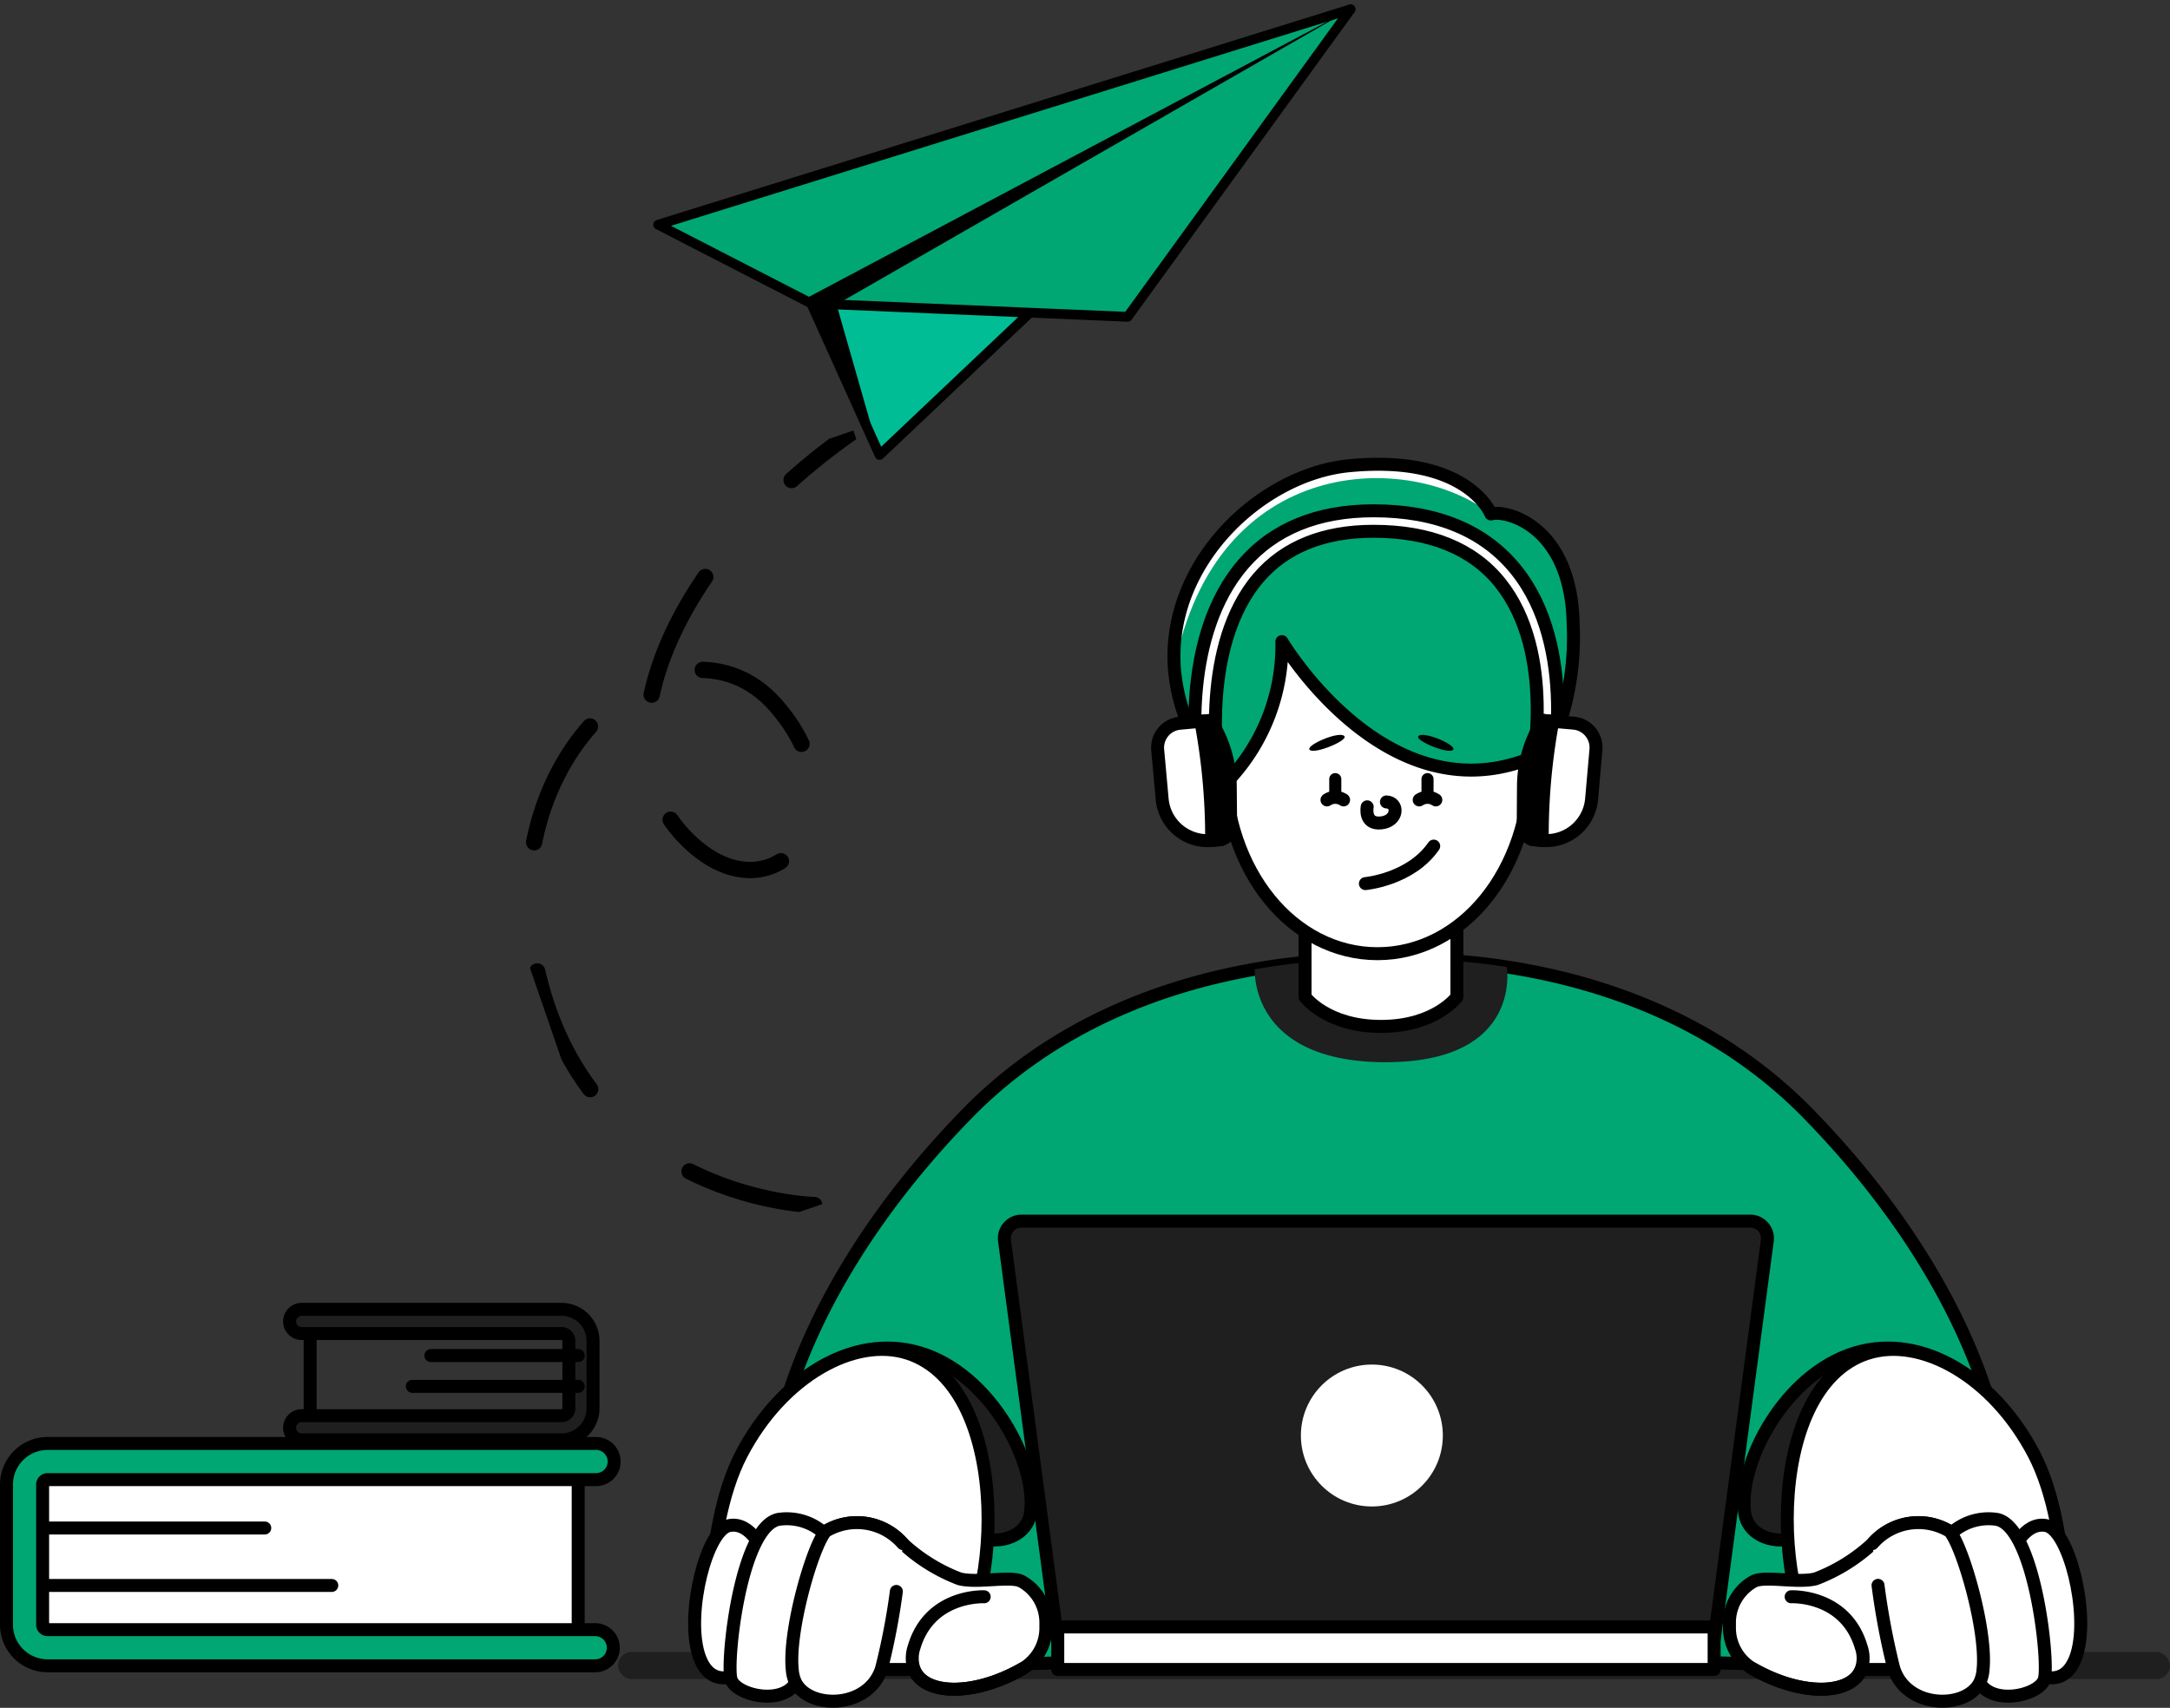<svg xmlns="http://www.w3.org/2000/svg" xmlns:xlink="http://www.w3.org/1999/xlink" width="225.932" height="177.834" viewBox="0 0 225.932 177.834">
  <rect x="0" y="0" width="225.932" height="177.834" fill="#333333" stroke="none"/>
  <defs>
    <clipPath id="clip-path">
      <rect id="Rectangle_4973" data-name="Rectangle 4973" width="74.024" height="48.344" fill="none"/>
    </clipPath>
    <clipPath id="clip-path-3">
      <rect id="Rectangle_4975" data-name="Rectangle 4975" width="75.116" height="50.057" fill="none"/>
    </clipPath>
  </defs>
  <g id="Group_15867" data-name="Group 15867" transform="translate(-1038.067 -1338.854)">
    <g id="Group_15219" data-name="Group 15219" transform="translate(1038.742 1351.649)">
      <rect id="Rectangle_4972" data-name="Rectangle 4972" width="161.587" height="2.835" rx="1.417" transform="translate(63.67 159.219)" fill="#1f1f1f"/>
      <g id="Group_15178" data-name="Group 15178" transform="translate(0 0)">
        <g id="Group_15173" data-name="Group 15173" transform="translate(29.476 123.548)">
          <rect id="Rectangle_4916" data-name="Rectangle 4916" width="27.337" height="10.54" transform="translate(2.139 1.59)" fill="none" stroke="#000" stroke-linecap="round" stroke-linejoin="round" stroke-width="1.35"/>
          <path id="Path_23292" data-name="Path 23292" d="M97.885,229.618H70.828a1.258,1.258,0,1,1,0-2.516H97.885a.764.764,0,0,0,.761-.761v-7.034a.764.764,0,0,0-.761-.761H70.828a1.258,1.258,0,0,1,0-2.516H97.885a3.28,3.28,0,0,1,3.277,3.277v7.034a3.285,3.285,0,0,1-3.277,3.283Z" transform="translate(-69.57 -216.03)" fill="#1f1f1f"/>
          <path id="Path_23293" data-name="Path 23293" d="M97.885,229.618H70.828a1.258,1.258,0,1,1,0-2.516H97.885a.764.764,0,0,0,.761-.761v-7.034a.764.764,0,0,0-.761-.761H70.828a1.258,1.258,0,0,1,0-2.516H97.885a3.28,3.28,0,0,1,3.277,3.277v7.034a3.285,3.285,0,0,1-3.277,3.283Z" transform="translate(-69.57 -216.03)" fill="none" stroke="#000" stroke-linecap="round" stroke-linejoin="round" stroke-width="1.35"/>
          <line id="Line_81" data-name="Line 81" x1="15.344" transform="translate(14.709 4.81)" fill="none" stroke="#000" stroke-linecap="round" stroke-linejoin="round" stroke-width="1.35"/>
          <line id="Line_82" data-name="Line 82" x1="17.277" transform="translate(12.776 8.018)" fill="none" stroke="#000" stroke-linecap="round" stroke-linejoin="round" stroke-width="1.35"/>
        </g>
        <g id="Group_15174" data-name="Group 15174" transform="translate(0 137.514)">
          <rect id="Rectangle_4917" data-name="Rectangle 4917" width="57.642" height="18.964" transform="translate(1.882 2.305)" fill="#fff"/>
          <rect id="Rectangle_4918" data-name="Rectangle 4918" width="57.642" height="18.964" transform="translate(1.882 2.305)" fill="none" stroke="#000" stroke-linecap="round" stroke-linejoin="round" stroke-width="1.35"/>
          <line id="Line_83" data-name="Line 83" x2="25.009" transform="translate(1.882 8.802)" fill="none" stroke="#000" stroke-linecap="round" stroke-linejoin="round" stroke-width="1.35"/>
          <line id="Line_84" data-name="Line 84" x2="31.987" transform="translate(1.882 14.784)" fill="none" stroke="#000" stroke-linecap="round" stroke-linejoin="round" stroke-width="1.35"/>
          <path id="Path_23294" data-name="Path 23294" d="M79.372,263.6H22.308a4.282,4.282,0,0,1-4.278-4.278V244.728a4.282,4.282,0,0,1,4.278-4.278H79.372a1.882,1.882,0,1,1,0,3.763H22.308a.516.516,0,0,0-.515.515v14.595a.516.516,0,0,0,.515.515H79.372a1.882,1.882,0,0,1,0,3.763Z" transform="translate(-18.03 -240.45)" fill="#00a773"/>
          <path id="Path_23295" data-name="Path 23295" d="M79.372,263.6H22.308a4.282,4.282,0,0,1-4.278-4.278V244.728a4.282,4.282,0,0,1,4.278-4.278H79.372a1.882,1.882,0,1,1,0,3.763H22.308a.516.516,0,0,0-.515.515v14.595a.516.516,0,0,0,.515.515H79.372a1.882,1.882,0,0,1,0,3.763Z" transform="translate(-18.03 -240.45)" fill="none" stroke="#000" stroke-linecap="round" stroke-linejoin="round" stroke-width="1.35"/>
        </g>
        <g id="Group_15175" data-name="Group 15175" transform="translate(71.645 35.549)">
          <path id="Path_23297" data-name="Path 23297" d="M281.638,226.243l-60.485-1.6-60.485,1.6c-9.625-16.351-1.464-39.3,16.734-57.917,9.231-9.442,20.777-13.4,29.911-15a67.056,67.056,0,0,1,13.834-1,66.235,66.235,0,0,1,12.4.761c9.339,1.435,21.629,5.29,31.352,15.236,18.2,18.615,26.359,41.566,16.734,57.917Z" transform="translate(-148.993 -100.743)" fill="#00a773"/>
          <path id="Path_23298" data-name="Path 23298" d="M281.638,226.243l-60.485-1.6-60.485,1.6c-9.625-16.351-1.464-39.3,16.734-57.917,9.231-9.442,20.777-13.4,29.911-15a67.056,67.056,0,0,1,13.834-1,66.235,66.235,0,0,1,12.4.761c9.339,1.435,21.629,5.29,31.352,15.236,18.2,18.615,26.359,41.566,16.734,57.917Z" transform="translate(-148.993 -100.743)" fill="none" stroke="#000" stroke-linecap="round" stroke-linejoin="round" stroke-width="1.35"/>
          <path id="Path_23299" data-name="Path 23299" d="M160.62,227.475s5.988-6.182,13.583-3.895c7.366,2.225,12.227,11.547,11.478,16.705-.389,2.688-4.335,4.163-8.516.949s-16.539-13.766-16.539-13.766Z" transform="translate(-150.717 -131.045)" fill="#1f1f1f"/>
          <path id="Path_23300" data-name="Path 23300" d="M160.62,227.475s5.988-6.182,13.583-3.895c7.366,2.225,12.227,11.547,11.478,16.705-.389,2.688-4.335,4.163-8.516.949s-16.539-13.766-16.539-13.766Z" transform="translate(-150.717 -131.045)" fill="none" stroke="#000" stroke-linecap="round" stroke-linejoin="round" stroke-width="1.35"/>
          <path id="Path_23301" data-name="Path 23301" d="M359.494,227.475s-5.988-6.182-13.583-3.895c-7.366,2.225-12.227,11.547-11.478,16.705.389,2.688,4.335,4.163,8.516.949s16.539-13.766,16.539-13.766Z" transform="translate(-225.093 -131.045)" fill="#1f1f1f"/>
          <path id="Path_23302" data-name="Path 23302" d="M359.494,227.475s-5.988-6.182-13.583-3.895c-7.366,2.225-12.227,11.547-11.478,16.705.389,2.688,4.335,4.163,8.516.949s16.539-13.766,16.539-13.766Z" transform="translate(-225.093 -131.045)" fill="none" stroke="#000" stroke-linecap="round" stroke-linejoin="round" stroke-width="1.35"/>
          <path id="Path_23303" data-name="Path 23303" d="M260.768,162.949c-.578.04-1.19.063-1.83.063-.509,0-1-.011-1.464-.034-12.765-.641-12.187-9.642-12.187-9.642h0a67.059,67.059,0,0,1,13.834-1,66.235,66.235,0,0,1,12.4.761s1.544,9.042-10.752,9.854Z" transform="translate(-186.961 -100.748)" fill="#1f1f1f"/>
          <path id="Path_23304" data-name="Path 23304" d="M270.247,142.57v9.482s-2.23,3.065-7.9,3.065-7.909-3.065-7.909-3.065V142.57Z" transform="translate(-190.881 -96.582)" fill="#fff"/>
          <path id="Path_23305" data-name="Path 23305" d="M270.247,142.57v9.482s-2.23,3.065-7.9,3.065-7.909-3.065-7.909-3.065V142.57Z" transform="translate(-190.881 -96.582)" fill="none" stroke="#000" stroke-linecap="round" stroke-linejoin="round" stroke-width="1.35"/>
          <path id="Path_23306" data-name="Path 23306" d="M271.618,100.134c0,11.244-7.12,19.782-15.9,19.782s-15.9-8.533-15.9-19.782,7.12-22.1,15.9-22.1S271.618,88.89,271.618,100.134Z" transform="translate(-184.622 -68.953)" fill="#fff"/>
          <path id="Path_23307" data-name="Path 23307" d="M271.618,100.134c0,11.244-7.12,19.782-15.9,19.782s-15.9-8.533-15.9-19.782,7.12-22.1,15.9-22.1S271.618,88.89,271.618,100.134Z" transform="translate(-184.622 -68.953)" fill="none" stroke="#000" stroke-linecap="round" stroke-linejoin="round" stroke-width="1.35"/>
          <path id="Path_23308" data-name="Path 23308" d="M270.774,88.987c-.1.292-.212.56-.315.8a10.563,10.563,0,0,1-.892,1.7,4.416,4.416,0,0,1-.526.686c-.126.063-.252.12-.377.177-.2.1-.4.183-.6.269q-.214.094-.429.172c-.126.051-.257.1-.383.149C252.376,98.475,241.8,80.626,241.8,80.626a20.5,20.5,0,0,1-5.4,14.263c-.217.223-.383.372-.469.452-.046.046-.074.069-.074.069-.286-.337-.555-.681-.818-1.018-.057-.074-.114-.149-.166-.223-.315-.423-.606-.841-.881-1.258a22.417,22.417,0,0,1-1.207-2.042,19.514,19.514,0,0,1-2.179-7.486c-.772-11,9.03-20.177,18.175-21.069,12.365-1.207,14.784,5.021,14.784,5.021a.09.09,0,0,0,.023-.006c1.624-.44,8.35,1.287,8.539,11.461a28.849,28.849,0,0,1-1.344,10.2Z" transform="translate(-180.656 -62.159)" fill="#00a773"/>
          <path id="Path_23309" data-name="Path 23309" d="M235.82,100.413l-2.07-.509.635-2.6c-.24-1.813-1.561-13.749,4.735-21.086,3.18-3.706,7.749-5.582,13.588-5.582,6.577,0,11.575,2.076,14.852,6.165,6.474,8.07,3.837,21.017,3.511,22.464l-2.082-.463c.3-1.35,2.757-13.377-3.094-20.669-2.86-3.563-7.3-5.364-13.194-5.364-5.181,0-9.208,1.624-11.964,4.833-6.045,7.029-4.238,19.468-4.221,19.593l.034.206-.738,3Z" transform="translate(-182.024 -65.79)" fill="#fff"/>
          <path id="Path_23310" data-name="Path 23310" d="M235.82,100.413l-2.07-.509.635-2.6c-.24-1.813-1.561-13.749,4.735-21.086,3.18-3.706,7.749-5.582,13.588-5.582,6.577,0,11.575,2.076,14.852,6.165,6.474,8.07,3.837,21.017,3.511,22.464l-2.082-.463c.3-1.35,2.757-13.377-3.094-20.669-2.86-3.563-7.3-5.364-13.194-5.364-5.181,0-9.208,1.624-11.964,4.833-6.045,7.029-4.238,19.468-4.221,19.593l.034.206-.738,3Z" transform="translate(-182.024 -65.79)" fill="none" stroke="#000" stroke-linecap="round" stroke-linejoin="round" stroke-width="1.35"/>
          <path id="Path_23311" data-name="Path 23311" d="M275.028,111.59c-.275.469,3.14,1.882,3.626,1.4S275.411,110.926,275.028,111.59Z" transform="translate(-199.688 -83.251)"/>
          <path id="Path_23312" data-name="Path 23312" d="M276.259,121.181h0a.627.627,0,0,1-.629-.629v-1.533a.627.627,0,0,1,.629-.629h0a.627.627,0,0,1,.629.629v1.533A.627.627,0,0,1,276.259,121.181Z" transform="translate(-199.952 -86.231)"/>
          <path id="Path_23313" data-name="Path 23313" d="M259.469,121.181h0a.627.627,0,0,1-.629-.629v-1.533a.627.627,0,0,1,.629-.629h0a.627.627,0,0,1,.629.629v1.533A.627.627,0,0,1,259.469,121.181Z" transform="translate(-192.765 -86.231)"/>
          <path id="Path_23314" data-name="Path 23314" d="M275.22,123.076a1.544,1.544,0,0,1,1.727,0" transform="translate(-199.777 -88.126)" fill="none" stroke="#000" stroke-linecap="round" stroke-linejoin="round" stroke-width="1.35"/>
          <path id="Path_23315" data-name="Path 23315" d="M265.42,135.586s4.7-.417,7.114-3.906" transform="translate(-195.581 -91.921)" fill="none" stroke="#000" stroke-linecap="round" stroke-linejoin="round" stroke-width="1.35"/>
          <path id="Path_23316" data-name="Path 23316" d="M258.873,111.59c.274.469-3.14,1.882-3.626,1.4S258.49,110.926,258.873,111.59Z" transform="translate(-191.208 -83.251)"/>
          <path id="Path_23317" data-name="Path 23317" d="M260.157,123.076a1.545,1.545,0,0,0-1.727,0" transform="translate(-192.589 -88.126)" fill="none" stroke="#000" stroke-linecap="round" stroke-linejoin="round" stroke-width="1.35"/>
          <path id="Path_23318" data-name="Path 23318" d="M265.727,124.149s-.366,1.859,1.447,1.676,1.859-2.139.555-2.185" transform="translate(-195.7 -88.479)" fill="none" stroke="#000" stroke-linecap="round" stroke-linejoin="round" stroke-width="1.35"/>
          <path id="Path_23319" data-name="Path 23319" d="M166.63,223.719c11.169,3.6,9.945,27.829,3.443,32.93H146.088s-1.035-14.258,3.243-22.436,11.821-12.256,17.306-10.489Z" transform="translate(-144.449 -131.15)" fill="#fff"/>
          <path id="Path_23320" data-name="Path 23320" d="M166.63,223.719c11.169,3.6,9.945,27.829,3.443,32.93H146.088s-1.035-14.258,3.243-22.436,11.821-12.256,17.306-10.489Z" transform="translate(-144.449 -131.15)" fill="none" stroke="#000" stroke-linecap="round" stroke-linejoin="round" stroke-width="1.35"/>
          <path id="Path_23321" data-name="Path 23321" d="M159.73,270.147h13.463c1.041,2.659,6.125,2.825,11.152,0,.029-.017.057-.029.086-.046a4.915,4.915,0,0,0,2.476-4.284v-.543A4.906,4.906,0,0,0,184.431,261l-.034-.017c-1.115-.629-4.6.212-6.485-.28a18.229,18.229,0,0,1-5.891-3.655.265.265,0,0,0-.04-.04,6.32,6.32,0,0,0-8.007-1.241c-2.768,1.51-3.837,9.276-4.244,14.389Z" transform="translate(-150.336 -144.648)" fill="#fff"/>
          <path id="Path_23322" data-name="Path 23322" d="M159.73,270.147h13.463c1.041,2.659,6.125,2.825,11.152,0,.029-.017.057-.029.086-.046a4.915,4.915,0,0,0,2.476-4.284v-.543A4.906,4.906,0,0,0,184.431,261l-.034-.017c-1.115-.629-4.6.212-6.485-.28a18.229,18.229,0,0,1-5.891-3.655.265.265,0,0,0-.04-.04,6.32,6.32,0,0,0-8.007-1.241c-2.768,1.51-3.837,9.276-4.244,14.389Z" transform="translate(-150.336 -144.648)" fill="none" stroke="#000" stroke-linecap="round" stroke-linejoin="round" stroke-width="1.35"/>
          <path id="Path_23323" data-name="Path 23323" d="M194.51,275.793c-.08.046-.154.092-.234.132-5.033,2.825-10.111,2.659-11.152,0a3.574,3.574,0,0,1,0-2.339c1.636-5.507,7.292-5.227,7.292-5.227" transform="translate(-160.267 -150.431)" fill="none" stroke="#000" stroke-linecap="round" stroke-linejoin="round" stroke-width="1.35"/>
          <path id="Path_23324" data-name="Path 23324" d="M350.6,223.719c-11.169,3.6-9.945,27.829-3.443,32.93h23.986s1.035-14.258-3.243-22.436S356.08,221.958,350.6,223.725Z" transform="translate(-228.462 -131.15)" fill="#fff"/>
          <path id="Path_23325" data-name="Path 23325" d="M350.6,223.719c-11.169,3.6-9.945,27.829-3.443,32.93h23.986s1.035-14.258-3.243-22.436S356.08,221.958,350.6,223.725Z" transform="translate(-228.462 -131.15)" fill="none" stroke="#000" stroke-linecap="round" stroke-linejoin="round" stroke-width="1.35"/>
          <path id="Path_23326" data-name="Path 23326" d="M358.877,270.147H345.414c-1.041,2.659-6.125,2.825-11.152,0-.029-.017-.057-.029-.086-.046a4.915,4.915,0,0,1-2.476-4.284v-.543A4.906,4.906,0,0,1,334.176,261l.034-.017c1.115-.629,4.6.212,6.485-.28a18.229,18.229,0,0,0,5.891-3.655.265.265,0,0,1,.04-.04,6.32,6.32,0,0,1,8.007-1.241c2.768,1.51,3.837,9.276,4.244,14.389Z" transform="translate(-223.956 -144.648)" fill="#fff"/>
          <path id="Path_23327" data-name="Path 23327" d="M358.877,270.147H345.414c-1.041,2.659-6.125,2.825-11.152,0-.029-.017-.057-.029-.086-.046a4.915,4.915,0,0,1-2.476-4.284v-.543A4.906,4.906,0,0,1,334.176,261l.034-.017c1.115-.629,4.6.212,6.485-.28a18.229,18.229,0,0,0,5.891-3.655.265.265,0,0,1,.04-.04,6.32,6.32,0,0,1,8.007-1.241c2.768,1.51,3.837,9.276,4.244,14.389Z" transform="translate(-223.956 -144.648)" fill="none" stroke="#000" stroke-linecap="round" stroke-linejoin="round" stroke-width="1.35"/>
          <path id="Path_23328" data-name="Path 23328" d="M339.865,268.358s5.662-.28,7.292,5.227a3.5,3.5,0,0,1,0,2.339c-1.041,2.659-6.125,2.825-11.152,0l-.234-.132" transform="translate(-225.698 -150.431)" fill="none" stroke="#000" stroke-linecap="round" stroke-linejoin="round" stroke-width="1.35"/>
          <path id="Path_23329" data-name="Path 23329" d="M385.894,270.894s2.837,1.578,3.969-2.185c1.3-4.341-.869-12.879-3.2-13.342s-3.626,2.882-3.626,2.882Z" transform="translate(-245.934 -144.852)" fill="#fff"/>
          <path id="Path_23330" data-name="Path 23330" d="M385.894,270.894s2.837,1.578,3.969-2.185c1.3-4.341-.869-12.879-3.2-13.342s-3.626,2.882-3.626,2.882Z" transform="translate(-245.934 -144.852)" fill="none" stroke="#000" stroke-linecap="round" stroke-linejoin="round" stroke-width="1.35"/>
          <path id="Path_23331" data-name="Path 23331" d="M370.12,257.066a5.77,5.77,0,0,1,5.65-2.86c4.118.28,5.7,14.869,5.159,16.682s-6.274,2.985-7.04-.435-3.763-13.388-3.763-13.388Z" transform="translate(-240.403 -144.366)" fill="#fff"/>
          <path id="Path_23332" data-name="Path 23332" d="M370.12,257.066a5.77,5.77,0,0,1,5.65-2.86c4.118.28,5.7,14.869,5.159,16.682s-6.274,2.985-7.04-.435-3.763-13.388-3.763-13.388Z" transform="translate(-240.403 -144.366)" fill="none" stroke="#000" stroke-linecap="round" stroke-linejoin="round" stroke-width="1.35"/>
          <path id="Path_23333" data-name="Path 23333" d="M369.248,270.143a3.781,3.781,0,0,1-.36,1.39c-1.47,2.779-7.5,2.705-8.9-1.39-.023-.069-.04-.137-.063-.206a110.062,110.062,0,0,1-2.2-12.9.266.266,0,0,1,.04-.04,6.32,6.32,0,0,1,8.007-1.241C367.161,257.4,369.666,266.117,369.248,270.143Z" transform="translate(-235.099 -144.644)" fill="#fff"/>
          <path id="Path_23334" data-name="Path 23334" d="M357.73,257.035a.247.247,0,0,1,.04-.04,6.32,6.32,0,0,1,8.007-1.241c1.384,1.641,3.889,10.363,3.471,14.389a3.78,3.78,0,0,1-.36,1.39c-1.47,2.779-7.5,2.705-8.9-1.39-.023-.069-.04-.137-.063-.206a75.468,75.468,0,0,1-1.613-8.556" transform="translate(-235.099 -144.644)" fill="none" stroke="#000" stroke-linecap="round" stroke-linejoin="round" stroke-width="1.35"/>
          <path id="Path_23335" data-name="Path 23335" d="M147.665,270.894s-2.837,1.578-3.969-2.185c-1.3-4.341.869-12.879,3.2-13.342s3.626,2.882,3.626,2.882l-2.854,12.645Z" transform="translate(-143.304 -144.852)" fill="#fff"/>
          <path id="Path_23336" data-name="Path 23336" d="M147.665,270.894s-2.837,1.578-3.969-2.185c-1.3-4.341.869-12.879,3.2-13.342s3.626,2.882,3.626,2.882l-2.854,12.645Z" transform="translate(-143.304 -144.852)" fill="none" stroke="#000" stroke-linecap="round" stroke-linejoin="round" stroke-width="1.35"/>
          <path id="Path_23337" data-name="Path 23337" d="M160.673,257.066a5.77,5.77,0,0,0-5.65-2.86c-4.118.28-5.7,14.869-5.159,16.682s6.274,2.985,7.04-.435,3.763-13.388,3.763-13.388Z" transform="translate(-146.069 -144.366)" fill="#fff"/>
          <path id="Path_23338" data-name="Path 23338" d="M160.673,257.066a5.77,5.77,0,0,0-5.65-2.86c-4.118.28-5.7,14.869-5.159,16.682s6.274,2.985,7.04-.435,3.763-13.388,3.763-13.388Z" transform="translate(-146.069 -144.366)" fill="none" stroke="#000" stroke-linecap="round" stroke-linejoin="round" stroke-width="1.35"/>
          <path id="Path_23339" data-name="Path 23339" d="M161.055,270.143a3.78,3.78,0,0,0,.36,1.39c1.47,2.779,7.5,2.705,8.9-1.39.023-.069.04-.137.063-.206a110.062,110.062,0,0,0,2.2-12.9.266.266,0,0,0-.04-.04,6.32,6.32,0,0,0-8.007-1.241c-1.384,1.641-3.889,10.363-3.471,14.389Z" transform="translate(-150.883 -144.644)" fill="#fff"/>
          <path id="Path_23340" data-name="Path 23340" d="M172.563,257.035a.245.245,0,0,0-.04-.04,6.32,6.32,0,0,0-8.007-1.241c-1.384,1.641-3.889,10.363-3.471,14.389a3.78,3.78,0,0,0,.36,1.39c1.47,2.779,7.5,2.705,8.9-1.39.023-.069.04-.137.063-.206a70.656,70.656,0,0,0,1.516-7.921" transform="translate(-150.879 -144.644)" fill="none" stroke="#000" stroke-linecap="round" stroke-linejoin="round" stroke-width="1.35"/>
          <path id="Path_23341" data-name="Path 23341" d="M263.557,67.335c-8.367-6.508-28.641-6.417-32.959,16.048-.772-11,9.03-20.177,18.175-21.069C261.138,61.107,263.557,67.335,263.557,67.335Z" transform="translate(-180.656 -62.159)" fill="#fff"/>
          <path id="Path_23342" data-name="Path 23342" d="M270.774,88.987c-.1.292-.212.56-.315.8a10.563,10.563,0,0,1-.892,1.7,4.416,4.416,0,0,1-.526.686c-.126.063-.252.12-.377.177-.2.1-.4.183-.6.269q-.214.094-.429.172c-.126.051-.257.1-.383.149C252.376,98.475,241.8,80.626,241.8,80.626a20.5,20.5,0,0,1-5.4,14.263c-.217.223-.383.372-.469.452-.046.046-.074.069-.074.069-.286-.337-.555-.681-.818-1.018-.057-.074-.114-.149-.166-.223-.315-.423-.606-.841-.881-1.258a22.417,22.417,0,0,1-1.207-2.042,19.514,19.514,0,0,1-2.179-7.486c-.772-11,9.03-20.177,18.175-21.069,12.365-1.207,14.784,5.021,14.784,5.021a.09.09,0,0,0,.023-.006c1.624-.44,8.35,1.287,8.539,11.461a28.849,28.849,0,0,1-1.344,10.2Z" transform="translate(-180.656 -62.159)" fill="none" stroke="#000" stroke-linecap="round" stroke-linejoin="round" stroke-width="1.35"/>
          <path id="Path_23343" data-name="Path 23343" d="M0,0H3.208A2.555,2.555,0,0,1,5.765,2.556V7.715a4.744,4.744,0,0,1-4.741,4.741H0V0H0Z" transform="translate(88.324 26.675) rotate(5.03)" fill="#fff"/>
          <path id="Path_23344" data-name="Path 23344" d="M296.129,121.292l-.818-.074a1.269,1.269,0,0,1-1.161-1.281l.029-4.318a12.787,12.787,0,0,1,2.03-6.829l1.018.092a65.287,65.287,0,0,0-1.092,12.41Z" transform="translate(-207.881 -82.121)"/>
          <path id="Path_23345" data-name="Path 23345" d="M0,0H1.024A4.744,4.744,0,0,1,5.765,4.741V9.9a2.555,2.555,0,0,1-2.556,2.556H0V0H0Z" transform="translate(54.85 39.082) rotate(174.82)" fill="#fff"/>
          <path id="Path_23346" data-name="Path 23346" d="M0,0H3.208A2.555,2.555,0,0,1,5.765,2.556V7.715a4.744,4.744,0,0,1-4.741,4.741H0V0H0Z" transform="translate(88.324 26.675) rotate(5.03)" fill="none" stroke="#000" stroke-linecap="round" stroke-linejoin="round" stroke-width="1.35"/>
          <path id="Path_23347" data-name="Path 23347" d="M0,0H1.024A4.744,4.744,0,0,1,5.765,4.741V9.9a2.555,2.555,0,0,1-2.556,2.556H0V0H0Z" transform="translate(54.85 39.082) rotate(174.82)" fill="none" stroke="#000" stroke-linecap="round" stroke-linejoin="round" stroke-width="1.35"/>
          <path id="Path_23348" data-name="Path 23348" d="M236.587,121.292l.818-.074a1.273,1.273,0,0,0,1.161-1.281l-.04-4.318a12.8,12.8,0,0,0-2.047-6.829l-1.018.092a65.665,65.665,0,0,1,1.127,12.41Z" transform="translate(-182.756 -82.121)"/>
          <path id="Path_23349" data-name="Path 23349" d="M296.129,121.292l-.818-.074a1.269,1.269,0,0,1-1.161-1.281l.029-4.318a12.787,12.787,0,0,1,2.03-6.829l1.018.092a65.287,65.287,0,0,0-1.092,12.41Z" transform="translate(-207.881 -82.121)" fill="none" stroke="#000" stroke-linecap="round" stroke-linejoin="round" stroke-width="1.35"/>
          <path id="Path_23350" data-name="Path 23350" d="M236.587,121.292l.818-.074a1.273,1.273,0,0,0,1.161-1.281l-.04-4.318a12.8,12.8,0,0,0-2.047-6.829l-1.018.092a65.665,65.665,0,0,1,1.127,12.41Z" transform="translate(-182.756 -82.121)" fill="none" stroke="#000" stroke-linecap="round" stroke-linejoin="round" stroke-width="1.35"/>
        </g>
        <g id="Group_15176" data-name="Group 15176" transform="translate(103.893 114.358)">
          <path id="Path_23351" data-name="Path 23351" d="M273.587,243.613H205.25l-5.542-41.623a1.793,1.793,0,0,1,1.779-2.03H277.35a1.793,1.793,0,0,1,1.779,2.03l-5.542,41.623Z" transform="translate(-199.692 -199.96)" fill="#1f1f1f"/>
          <path id="Path_23352" data-name="Path 23352" d="M273.587,243.613H205.25l-5.542-41.623a1.793,1.793,0,0,1,1.779-2.03H277.35a1.793,1.793,0,0,1,1.779,2.03l-5.542,41.623Z" transform="translate(-199.692 -199.96)" fill="none" stroke="#000" stroke-linecap="round" stroke-linejoin="round" stroke-width="1.35"/>
          <rect id="Rectangle_4919" data-name="Rectangle 4919" width="68.337" height="4.432" transform="translate(5.563 42.258)" fill="#fff"/>
          <rect id="Rectangle_4920" data-name="Rectangle 4920" width="68.337" height="4.432" transform="translate(5.563 42.258)" fill="none" stroke="#000" stroke-linecap="round" stroke-linejoin="round" stroke-width="1.35"/>
          <ellipse id="Ellipse_397" data-name="Ellipse 397" cx="7.389" cy="7.389" rx="7.389" ry="7.389" transform="translate(30.876 14.938)" fill="#fff"/>
        </g>
        <g id="Group_15228" data-name="Group 15228" transform="translate(66.882 -12.796)">
          <path id="Path_23999" data-name="Path 23999" d="M8.88,31.138,16,46.919,65.037.508Z" transform="translate(8.02 0.459)" fill="#00bd96"/>
          <g id="Group_15225" data-name="Group 15225" transform="translate(0 0)">
            <g id="Group_15224" data-name="Group 15224" clip-path="url(#clip-path)">
              <path id="Path_24000" data-name="Path 24000" d="M8.88,31.138,16,46.917,65.035.508Z" transform="translate(8.02 0.46)" fill="none" stroke="#000" stroke-linecap="round" stroke-linejoin="round" stroke-width="1.016"/>
            </g>
          </g>
          <path id="Path_24001" data-name="Path 24001" d="M8.474,16.772l.775.4,7.116,15.779L11.884,17.28l.032-1.307Z" transform="translate(7.653 14.426)"/>
          <path id="Path_24002" data-name="Path 24002" d="M.508,22.938l15.161,7.8.775.4,2.636.11L49.393,32.53,72.6.509Z" transform="translate(0.458 0.46)" fill="#00a773"/>
          <g id="Group_15227" data-name="Group 15227" transform="translate(0 0)">
            <g id="Group_15226" data-name="Group 15226" clip-path="url(#clip-path)">
              <path id="Path_24003" data-name="Path 24003" d="M72.6.508,49.393,32.531,19.079,31.248l-2.636-.11-.775-.4L.508,22.939Z" transform="translate(0.458 0.46)" fill="none" stroke="#000" stroke-linecap="round" stroke-linejoin="round" stroke-width="1.016"/>
            </g>
          </g>
          <path id="Path_24004" data-name="Path 24004" d="M8.474,30.739l.775.4,2.636.108L65.4.509Z" transform="translate(7.653 0.46)"/>
        </g>
      </g>
    </g>
    <g id="Group_15230" data-name="Group 15230" transform="translate(1126.916 1383.68) rotate(71)">
      <g id="Group_15229" data-name="Group 15229" transform="translate(0 0)" clip-path="url(#clip-path-3)">
        <path id="Path_24005" data-name="Path 24005" d="M74.751,29.722s-7.9,21.705-32.012,19.4S10.48,22.28,24.189,16.6c13.574-5.624,22.065,7.859,9.829,13.45S6.314,21.829,0,0" transform="translate(0.183 0.381)" fill="none" stroke="#000" stroke-linecap="round" stroke-linejoin="round" stroke-width="1.693" stroke-dasharray="13.547 13.547"/>
      </g>
    </g>
  </g>
</svg>
